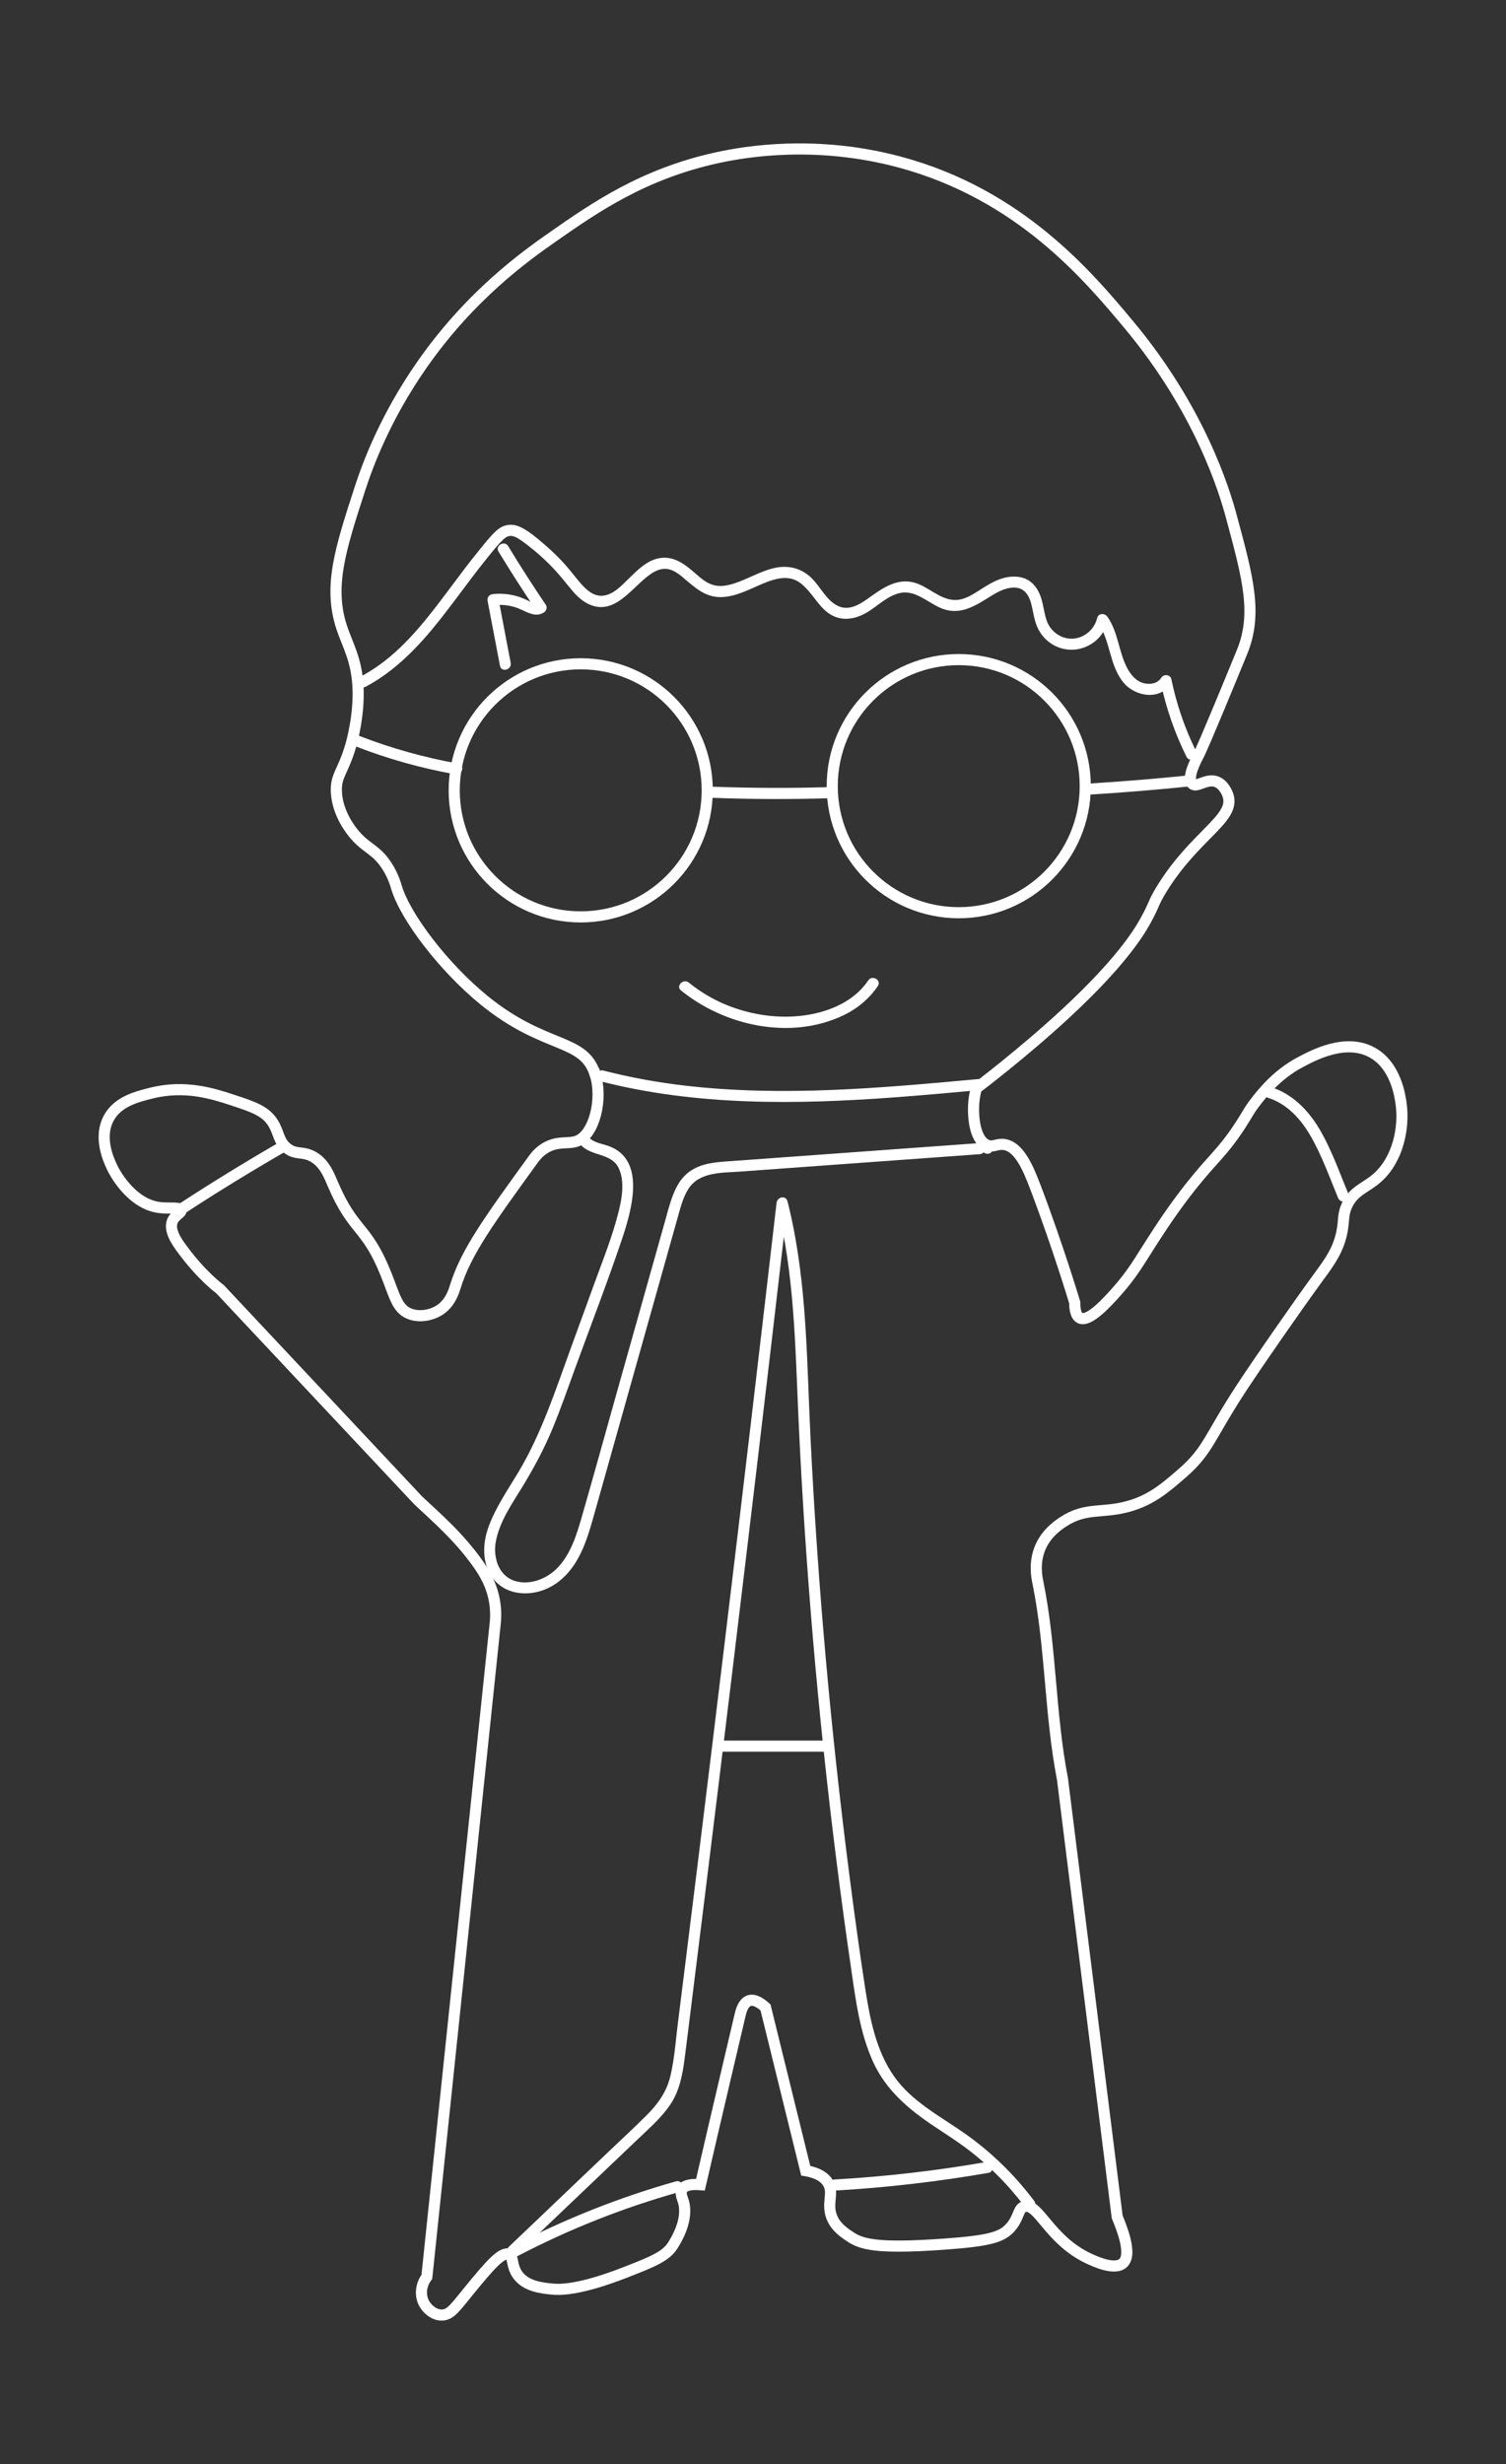<?xml version="1.0" encoding="UTF-8"?><svg id="Layer_2" xmlns="http://www.w3.org/2000/svg" viewBox="0 0 406.4 664.75"><rect x="0" y="0" width="406.4" height="664.75" fill="#333333" stroke="none"/><defs><style>.cls-1{fill:none;stroke:#fff;stroke-miterlimit:10;stroke-width:3px;}.cls-2{fill:#fff;}</style></defs><path class="cls-1" d="M160.56,289.73c-3.13-9.81-13.5-6.52-29.91-19.88-10.81-8.8-21.13-22.29-23.62-30.35-.29-.95-.93-3.29-2.67-5.96-2.85-4.36-5.37-4.58-8.54-8.23-.91-1.05-4.77-5.72-5.05-11.68-.21-4.46,1.79-5.35,3.87-12.44,.25-.85,2.36-8.23,1.96-15.96-.38-7.35-2.83-11.27-4.37-15.9-3.67-11.08-.39-21.19,4.92-37.55,2.06-6.35,6.8-19.19,16.73-33.41,13.15-18.82,27.88-29.29,35.58-34.66,11.01-7.68,24.22-16.88,44.33-21.22,7.48-1.61,26.42-4.82,48.95,1.22,32.46,8.69,50.96,30.82,61.81,43.8,19.36,23.16,25.9,45.02,27.75,51.88,4.49,16.61,7.09,26.21,2.85,36.55-10.2,24.89-11.56,27.5-11.56,27.5-.97,1.85-3.38,6.37-1.84,8,1.12,1.18,3.77-1.49,6.4-.6,1.89,.64,3.02,2.8,3.35,4.17,1.47,6.02-9.09,10.44-17.89,24.62-2.59,4.17-1.97,4.27-4.65,9.03-1.94,3.46-6.86,11.24-21.05,24.44-11.76,10.94-24.41,20.46-24.41,20.46-.24,.82-.56,2.1-.7,3.7-.32,3.57,.11,10.06,3.46,11.61,1.7,.79,2.65-.38,4.64-.13,4.22,.55,6.68,6.7,8.6,11.76,6.05,15.94,10.52,30.88,10.52,30.88,0,1.62,.24,3.61,1.43,4.19,2.45,1.19,7.5-4.47,9.93-7.2,4.25-4.76,6.1-8.18,9.57-13.56,2.17-3.36,5.67-8.8,10.48-14.85,6.07-7.65,8.43-8.97,13.2-16.27,2.17-3.32,2.3-3.99,4.15-6.38,1.8-2.32,5.71-7.35,11.98-10.69,3.79-2.02,12.39-6.61,19.51-2.69,6.43,3.54,7.55,11.78,7.84,13.93,.85,6.29-.8,14.82-6.37,19.81-3.18,2.85-6.41,3.43-8.29,7.57-1.1,2.42-.72,3.79-1.25,6.74-.95,5.21-3.56,8.66-6.08,12.11-6.38,8.72-16.61,23.49-20.99,30.16-8.87,13.52-9.02,17.05-16.16,23.23-4.44,3.84-8.06,6.98-13.9,8.73-7.49,2.25-11.92,.21-18.19,4.35-1.35,.89-4.51,3.03-6.16,6.94-1.75,4.13-.91,8.1-.62,9.48,3.54,17.42,3.21,35.46,6.61,52.9t5.29,42.33c6.32,50.57,9.48,75.85,9.48,75.85,.99,2.44,4.24,10.05,1.56,12.47-2.3,2.08-7.92-.62-9.51-1.38-10.35-4.96-13.29-14.87-17.04-13.9-1.78,.46-1.4,2.75-3.62,5.42-2.36,2.86-5.78,3.85-18.23,4.74-18.27,1.31-22.23-.03-25.19-2-1.74-1.16-4.05-2.69-5.07-5.52-1.31-3.65,.69-6.25-.92-8.99-.7-1.18-2.22-2.65-6.03-3.31-3.62-14.68-7.23-29.36-10.85-44.04-.89-.82-2.77-2.36-4.4-1.84-1.68,.54-2.25,2.99-2.48,3.97-1.34,5.72-5.36,22.71-10.68,45.68-1.82-.14-4.16-.08-4.94,1.24-.58,.99,0,2.25,.28,3.12,1.64,5.03-2.03,10.8-2.84,12.08-1.86,2.93-5.6,4.43-12.99,7.3-12.7,4.94-17.85,4.59-19.57,4.42-2.91-.29-6.93-.75-9.16-3.7-1.94-2.57-1.11-5.17-2.53-5.7-1.95-.72-5.44,3.45-10.36,9.42-3.88,4.71-5.24,6.97-7.69,6.99-1.99,.02-3.78-1.45-4.68-2.99-1.27-2.2-1.03-5.09,.65-7.31,6.14-58.64,12.27-117.29,18.41-175.93,.16-1.36,.29-3.38-.06-5.76-.7-4.87-2.92-8.32-4.29-10.3-5.2-7.5-11.56-12.93-16.4-17.48,0,0-4.68-4.98-14.03-14.95-7.18-7.65-14.35-15.3-21.53-22.94-11.96-12.74-17.93-19.11-17.93-19.11,0,0-4.93-3.52-10.48-11.17-1.34-1.84-3.33-4.83-2.34-7.19,.69-1.65,2.52-2.21,2.32-2.93-.25-.91-3.29-.37-5.92-.72-7.83-1.06-12.32-10.08-12.53-10.51-.98-2.03-3.93-8.17-1.1-13.53,2.4-4.54,7.53-5.82,11.57-6.83,9.07-2.27,16.65,.16,21.81,1.86,5.65,1.86,8.97,2.96,11.01,6.24,1.66,2.68,1.47,5.18,4.04,6.97,2.2,1.53,3.73,.67,6.24,1.84,3.42,1.59,4.77,5.14,5.87,7.71,5.61,13.09,8.96,10.88,14.32,24.23,2.31,5.75,2.94,9.27,6.24,10.64,2.67,1.11,6.11,.51,8.44-1.1,2.73-1.89,3.63-4.93,4.04-6.24,2.89-9.24,8.9-17.54,20.92-34.14,.54-.75,1.42-1.92,2.94-2.94,3.62-2.42,6.69-1.14,9.18-2.2,4.47-1.92,6.8-11.31,4.66-18.02Z"/><circle class="cls-1" cx="156.71" cy="213.21" r="34.14"/><circle class="cls-1" cx="258.72" cy="212.08" r="34.14"/><path class="cls-2" d="M134.55,148.84c3.26,5.36,6.65,10.65,10.17,15.85l.54-2.05c-.86,.54-2-.25-2.79-.63-.92-.44-1.86-.84-2.85-1.14-2.13-.63-4.38-.83-6.58-.61-1.02,.1-1.64,.87-1.45,1.9l3.33,17.45c.36,1.89,3.25,1.09,2.89-.8l-3.33-17.45-1.45,1.9c2.56-.26,5.16,.05,7.51,1.14,1.98,.91,4.12,2.16,6.22,.83,.65-.41,1.01-1.36,.54-2.05-3.52-5.2-6.91-10.48-10.17-15.85-1-1.65-3.6-.14-2.59,1.51h0Z"/><path class="cls-2" d="M96.04,201.37c8.68,3.37,17.66,5.88,26.83,7.52,1.89,.34,2.7-2.55,.8-2.89-9.17-1.63-18.15-4.15-26.83-7.52-1.8-.7-2.58,2.2-.8,2.89h0Z"/><path class="cls-2" d="M192.34,215.23c10.47,.39,20.96,.43,31.44,.11,1.93-.06,1.93-3.06,0-3-10.48,.31-20.96,.27-31.44-.11-1.93-.07-1.93,2.93,0,3h0Z"/><path class="cls-2" d="M294.76,214.32c8.61-.54,17.21-1.25,25.8-2.13,1.9-.2,1.92-3.2,0-3-8.58,.88-17.19,1.59-25.8,2.13-1.92,.12-1.93,3.12,0,3h0Z"/><path class="cls-2" d="M183.78,267.2c11.84,9.6,29.59,13.46,43.74,6.74,3.77-1.79,7.03-4.47,9.36-7.93,1.08-1.61-1.52-3.11-2.59-1.51-3.77,5.61-10.41,8.42-16.89,9.37-7.03,1.04-14.35,0-20.94-2.6-3.8-1.5-7.39-3.61-10.56-6.18-1.49-1.21-3.62,.9-2.12,2.12h0Z"/><path class="cls-2" d="M139.43,608.23l21.83-20.8,10.81-10.3c3.09-2.95,6.39-5.81,8.8-9.37s3.27-7.8,3.83-12.04c.66-4.97,1.25-9.95,1.87-14.92,1.24-9.9,2.47-19.79,3.69-29.69,2.46-19.89,4.9-39.78,7.3-59.67s4.79-39.79,7.15-59.69c2.36-19.9,4.69-39.8,6.99-59.71,.29-2.52,.58-5.05,.87-7.57l-2.95,.4c4.78,18.85,4.97,38.39,5.85,57.7,.91,19.95,2.23,39.87,3.93,59.77,1.71,19.89,3.81,39.75,6.31,59.56,1.24,9.85,2.58,19.69,4.02,29.52,1.22,8.38,2.32,16.95,5.84,24.73,3.48,7.68,9.59,12.85,16.47,17.43,3.59,2.4,7.25,4.7,10.62,7.41s6.6,5.75,9.52,9.01c1.51,1.69,2.95,3.43,4.31,5.25,1.15,1.52,3.75,.03,2.59-1.51-5.27-7.01-11.54-13.14-18.72-18.19-6.69-4.7-14.38-8.64-19.16-15.51-4.79-6.89-6.44-15.36-7.7-23.5-1.5-9.67-2.82-19.37-4.08-29.08-2.56-19.71-4.73-39.47-6.51-59.26s-3.16-39.62-4.15-59.47-.93-38.63-4.65-57.55c-.47-2.38-1-4.75-1.6-7.1-.45-1.76-2.76-1.18-2.95,.4-2.28,19.72-4.58,39.44-6.9,59.15-2.33,19.71-4.68,39.43-7.06,59.14-2.37,19.62-4.76,39.23-7.18,58.84-1.22,9.9-2.45,19.79-3.68,29.69-.61,4.85-1.21,9.71-1.82,14.56-.59,4.69-.91,9.53-2,14.13-1.03,4.34-3.41,7.64-6.53,10.75-3.33,3.31-6.78,6.49-10.18,9.73l-21.62,20.61-5.3,5.05c-1.4,1.33,.72,3.45,2.12,2.12h0Z"/><path class="cls-2" d="M194.75,472.56h28.15c1.93,0,1.93-3,0-3h-28.15c-1.93,0-1.93,3,0,3h0Z"/><path class="cls-2" d="M139.77,608.57c13.84-7.22,28.39-12.98,43.42-17.21,1.86-.52,1.07-3.42-.8-2.89-15.27,4.3-30.07,10.18-44.13,17.52-1.71,.89-.2,3.48,1.51,2.59h0Z"/><path class="cls-2" d="M225.16,590.96c13.94-.8,27.82-2.41,41.57-4.79,1.9-.33,1.09-3.22-.8-2.89-13.49,2.34-27.1,3.9-40.77,4.68-1.92,.11-1.93,3.11,0,3h0Z"/><path class="cls-2" d="M162.01,291.69c25.92,6.66,52.92,6.3,79.41,4.34,7.53-.56,15.05-1.24,22.56-1.93,1.91-.18,1.92-3.18,0-3-26.3,2.42-52.91,4.84-79.26,1.75-7.38-.86-14.71-2.2-21.91-4.05-1.87-.48-2.67,2.41-.8,2.89h0Z"/><path class="cls-2" d="M156.66,308.79c2.88,3.27,8.42,2.14,10.36,6.46s.39,10.1-.86,14.48c-1.64,5.71-3.86,11.27-5.89,16.85l-6.29,17.26c-4.11,11.28-7.82,22.76-13.99,33.13-2.86,4.79-6.15,9.51-8.1,14.77-1.7,4.57-1.92,10.08,1.18,14.12,2.73,3.56,7.3,4.56,11.54,3.67,4.51-.94,8.09-3.92,10.54-7.73,2.72-4.22,4.04-9.18,5.39-13.96l5.06-17.98,10.05-35.72,4.99-17.74c.85-3.04,1.71-6.07,2.56-9.11,.64-2.26,1.29-4.56,2.56-6.55,2.95-4.65,9.09-4.33,13.94-4.68l18.42-1.34,37.08-2.69,9.21-.67c1.91-.14,1.93-3.14,0-3l-36.84,2.67-18.42,1.34-9.46,.69c-2.62,.19-5.27,.29-7.86,.73-2.39,.41-4.68,1.26-6.52,2.87s-2.89,3.66-3.73,5.81c-.96,2.47-1.58,5.08-2.3,7.62l-2.5,8.87-9.99,35.48c-3.29,11.7-6.52,23.43-9.89,35.11-1.35,4.68-2.92,9.61-6.31,13.25-2.77,2.97-7.24,4.85-11.3,3.79-4.67-1.23-6.28-6.32-5.5-10.67,.98-5.47,4.47-10.37,7.3-15.03,3.01-4.96,5.72-9.99,7.95-15.35s4.23-11.11,6.26-16.69c4.16-11.41,8.55-22.76,12.44-34.26,2.56-7.58,6.9-21.76-3.56-25.45-1.88-.66-4.05-.89-5.43-2.46-1.28-1.45-3.39,.68-2.12,2.12h0Z"/><path class="cls-2" d="M266.48,311.26c1.93,0,1.93-3,0-3s-1.93,3,0,3h0Z"/><path class="cls-2" d="M363.99,322.38c-2.52-6.06-4.72-12.46-8.12-18.1-2.98-4.94-7.23-9.22-12.84-10.99-1.85-.58-2.64,2.31-.8,2.89,5.15,1.62,8.88,5.81,11.49,10.37,3.01,5.24,5.06,11.05,7.37,16.62,.73,1.76,3.63,.99,2.89-.8h0Z"/><path class="cls-2" d="M50.36,327.01c8.6-5.61,17.36-10.98,26.25-16.11,1.67-.96,.16-3.56-1.51-2.59-8.89,5.13-17.65,10.51-26.25,16.11-1.61,1.05-.11,3.65,1.51,2.59h0Z"/><path class="cls-2" d="M98.45,185.38c8.13-4.26,14.52-10.96,20.16-18.07,2.93-3.69,5.71-7.51,8.56-11.27,1.38-1.83,2.78-3.64,4.23-5.42s2.85-3.62,4.5-5.16c1.03-.96,2.01-1.16,3.3-.53,1.22,.6,2.33,1.51,3.41,2.33,2.11,1.62,4.1,3.4,5.97,5.29,1.76,1.79,3.34,3.71,4.92,5.67,1.37,1.7,2.88,3.44,4.83,4.49,7.41,3.98,12.06-4.3,17.27-7.86,1.21-.82,2.54-1.46,4.03-1.39,1.86,.08,3.42,1.26,4.78,2.41,3.08,2.62,6,5.37,10.34,5.21,3.95-.14,7.5-2.13,11.07-3.62,3.28-1.37,7.08-2.55,10.19-.15s4.51,5.9,7.56,8.1c3.21,2.31,7.02,1.76,10.26-.13,3.05-1.77,5.89-4.85,9.51-5.39,4.12-.61,7.63,3.2,11.31,4.44,4.94,1.68,9.06-1.25,13.08-3.73,1.9-1.17,4.23-2.31,6.53-2.05,2.15,.24,3.3,1.91,3.88,3.84s.78,4.11,1.5,6.08c.77,2.1,2.09,3.84,3.95,5.1,3.75,2.55,8.65,2.19,12.08-.7,1.63-1.38,2.79-3.28,3.29-5.36l-2.74,.36c3.51,4.94,3.05,11.61,7.03,16.34,3.14,3.74,9.81,4.84,12.69,.16l-2.74-.36c1.46,7,3.82,13.76,6.99,20.16,.86,1.73,3.45,.21,2.59-1.51-3.06-6.17-5.29-12.7-6.69-19.45-.27-1.31-2.1-1.4-2.74-.36-.95,1.55-2.93,1.87-4.59,1.48-2.16-.51-3.61-2.26-4.6-4.14-2.32-4.42-2.39-9.68-5.34-13.83-.7-.99-2.41-.99-2.74,.36-1.03,4.26-5.66,6.84-9.75,4.96-1.94-.89-3.31-2.48-3.96-4.5s-.82-4.09-1.49-6.07-1.87-3.85-3.82-4.82-4.37-.91-6.48-.29c-2.29,.67-4.25,1.94-6.24,3.21s-4.14,2.65-6.55,2.65c-4.19,.01-7.4-3.83-11.38-4.77s-7.45,1.04-10.61,3.26c-2.6,1.82-5.86,4.6-9.26,3.29s-5.09-5.33-7.56-7.72c-2.83-2.74-6.43-3.55-10.22-2.64s-7.11,3.02-10.8,4.17c-1.66,.51-3.44,.86-5.16,.45-1.96-.46-3.51-1.77-4.99-3.07-2.89-2.53-5.96-5.03-10.06-4.22-3.27,.65-5.79,3.25-8.08,5.48-2,1.95-4.42,4.65-7.46,4.63-2.11-.01-3.77-1.45-5.12-2.92-1.62-1.76-3.01-3.73-4.61-5.51-1.73-1.92-3.58-3.72-5.55-5.4s-3.96-3.43-6.21-4.57c-2.42-1.24-4.78-.96-6.79,.86-1.67,1.52-3.1,3.4-4.53,5.14-2.95,3.6-5.71,7.35-8.5,11.07-5.37,7.16-10.97,14.49-18.27,19.81-1.81,1.32-3.71,2.5-5.7,3.54-1.71,.9-.2,3.49,1.51,2.59h0Z"/></svg>